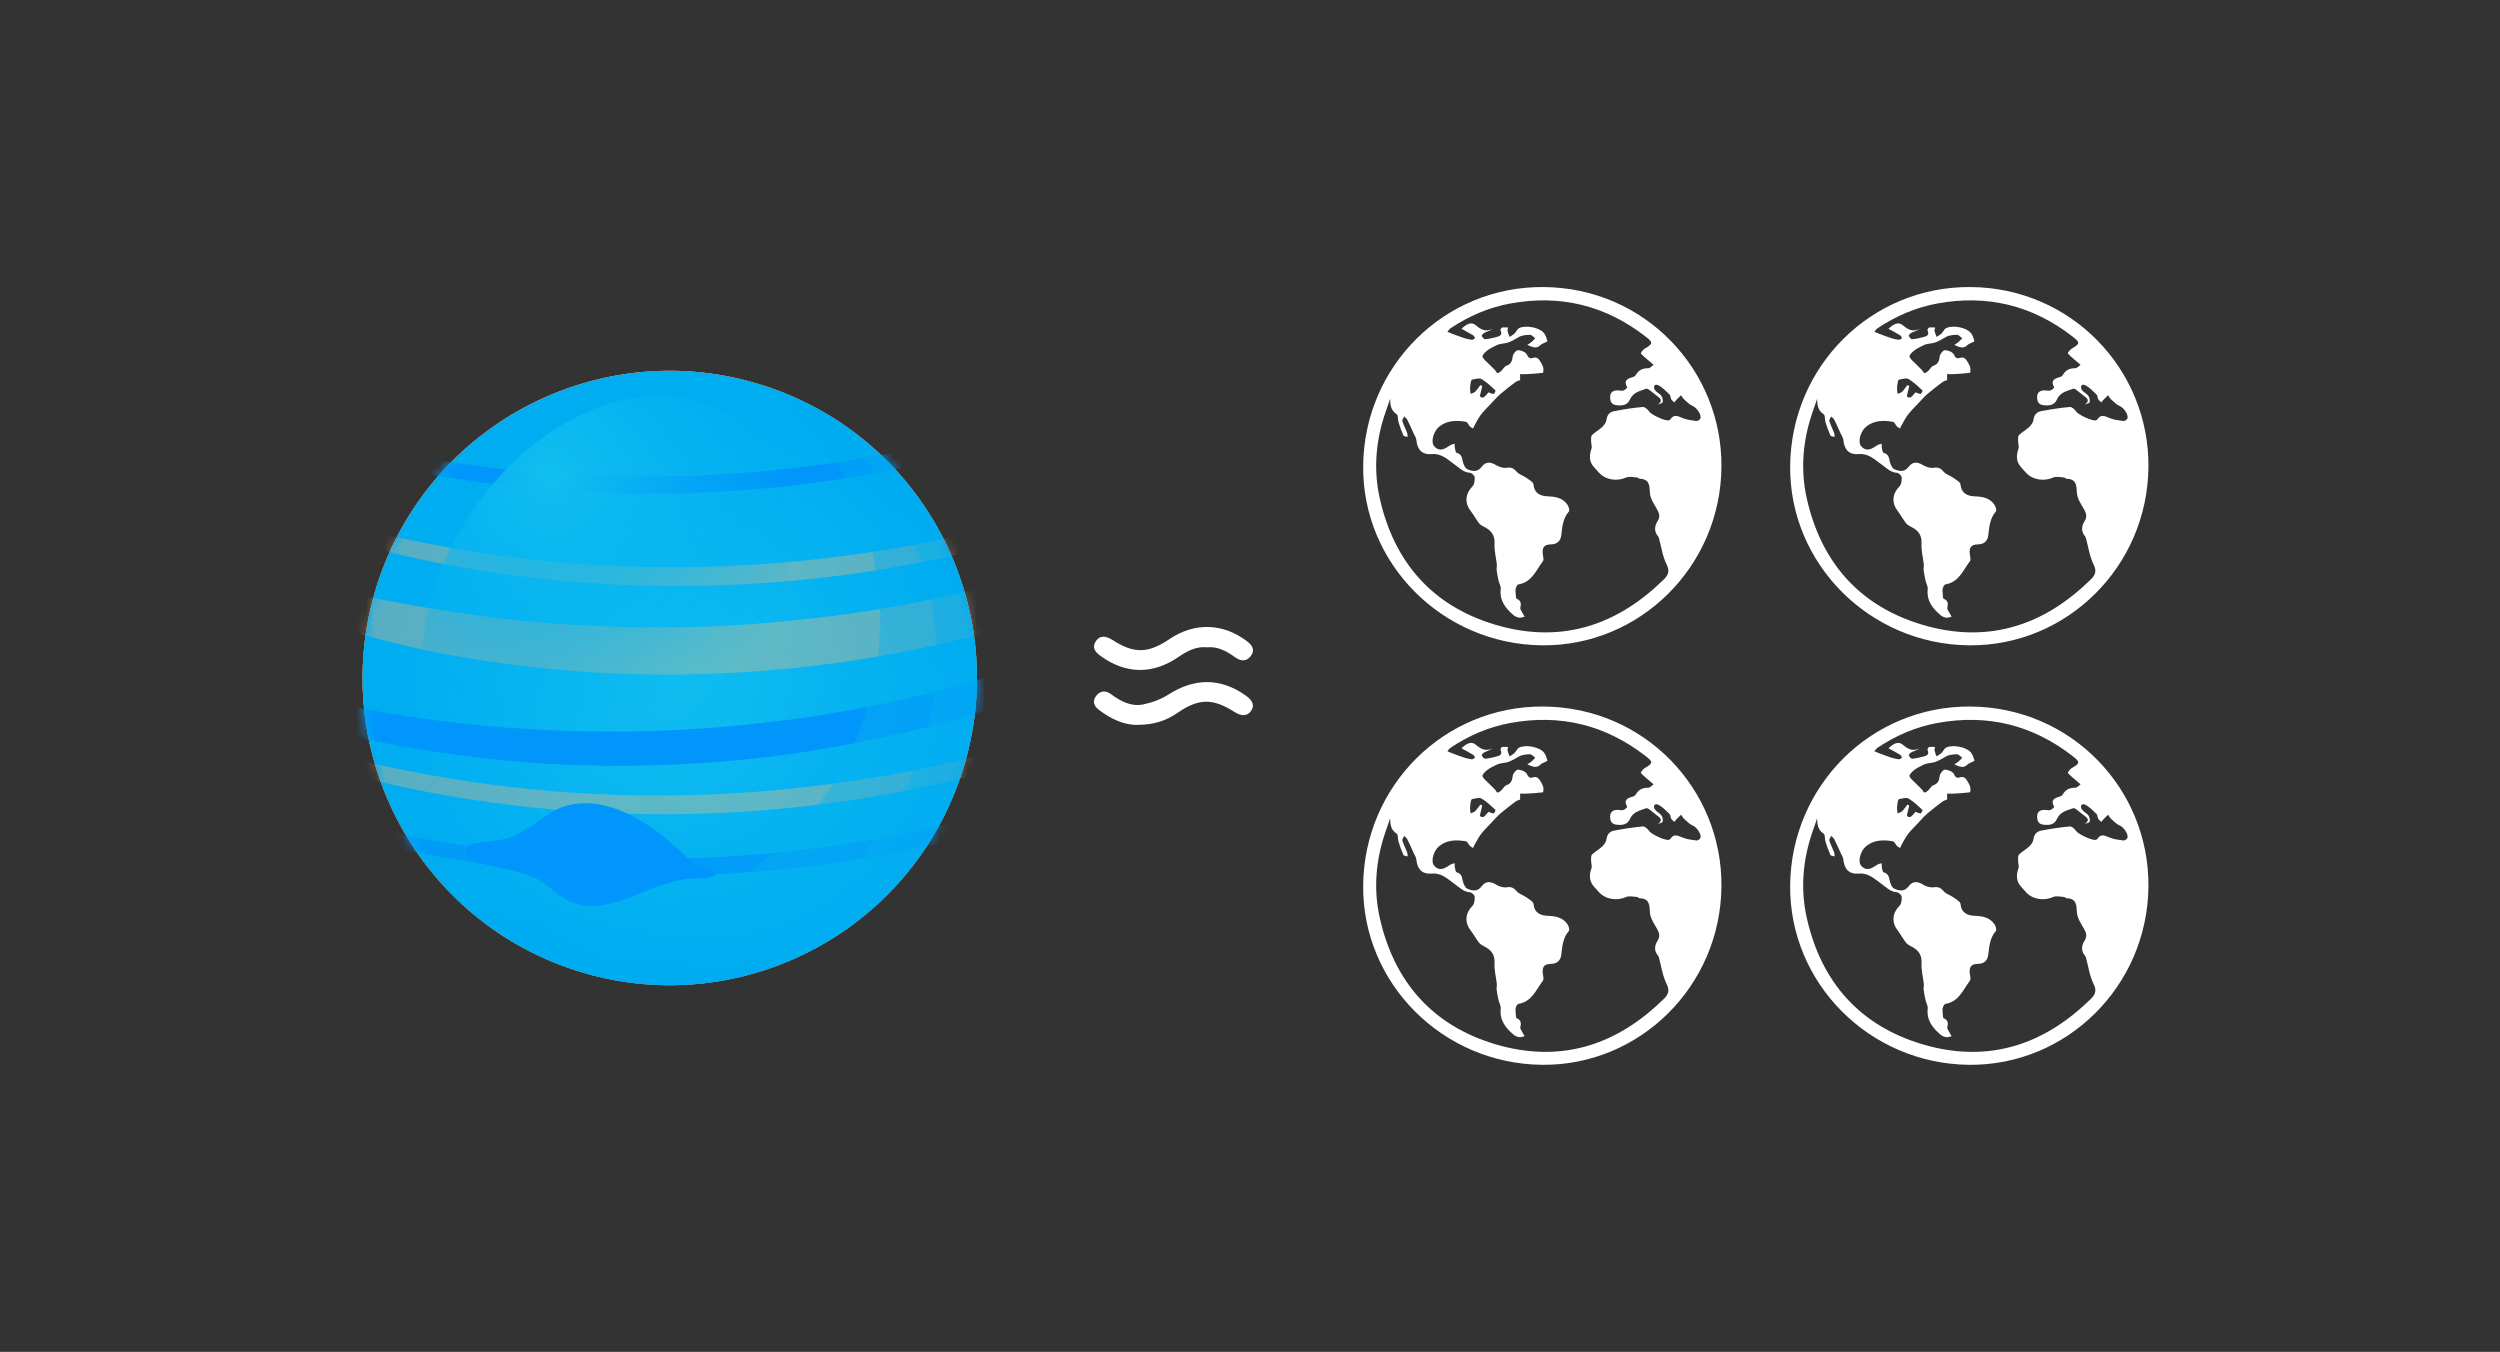 <svg width="270" height="146" viewBox="0 0 270 146" fill="none" xmlns="http://www.w3.org/2000/svg">
<rect x="0" y="0" width="270" height="146" fill="#333333" stroke="none"/>
<g clip-path="url(#clip0_16_4525)">
<path d="M103.624 84.228C109.701 66.946 100.618 48.01 83.336 41.933C66.054 35.856 47.118 44.939 41.041 62.221C34.964 79.503 44.047 98.439 61.329 104.516C78.611 110.593 97.547 101.51 103.624 84.228Z" fill="url(#paint0_radial_16_4525)"/>
<path d="M103.624 84.228C109.701 66.946 100.618 48.01 83.336 41.933C66.054 35.856 47.118 44.939 41.041 62.221C34.964 79.503 44.047 98.439 61.329 104.516C78.611 110.593 97.547 101.51 103.624 84.228Z" fill="url(#paint1_radial_16_4525)"/>
<path d="M103.624 84.228C109.701 66.946 100.618 48.01 83.336 41.933C66.054 35.856 47.118 44.939 41.041 62.221C34.964 79.503 44.047 98.439 61.329 104.516C78.611 110.593 97.547 101.51 103.624 84.228Z" fill="url(#paint2_radial_16_4525)"/>
<mask id="mask0_16_4525" style="mask-type:luminance" maskUnits="userSpaceOnUse" x="39" y="40" width="67" height="67">
<path d="M103.624 84.228C109.701 66.946 100.618 48.01 83.336 41.933C66.054 35.856 47.118 44.939 41.041 62.221C34.964 79.503 44.047 98.439 61.329 104.516C78.611 110.593 97.547 101.51 103.624 84.228Z" fill="white"/>
</mask>
<g mask="url(#mask0_16_4525)">
<g style="mix-blend-mode:screen" opacity="0.347">
<path d="M33.42 57.008C38.842 59.02 44.543 60.357 50.238 61.328C55.965 62.305 61.759 62.941 67.565 63.175C79.106 63.643 90.683 62.658 101.974 60.212C105.166 59.521 108.333 58.715 111.467 57.794C113.016 57.339 114.566 56.871 116.09 56.334C117.64 55.787 119.245 55.305 120.621 54.391C121.059 54.1 120.954 53.211 120.323 53.288C118.857 53.467 117.509 53.962 116.103 54.398C114.762 54.815 113.423 55.239 112.076 55.637C109.313 56.452 106.524 57.179 103.716 57.814C98.182 59.068 92.579 59.957 86.935 60.534C75.571 61.697 64.024 61.475 52.719 59.822C46.307 58.884 40.016 57.435 33.714 55.951C33.019 55.787 32.769 56.764 33.422 57.008L33.42 57.008Z" fill="url(#paint3_radial_16_4525)"/>
</g>
<g style="mix-blend-mode:screen" opacity="0.347">
<path d="M31.82 81.661C37.243 83.672 42.943 85.01 48.639 85.98C54.365 86.957 60.16 87.593 65.966 87.827C77.507 88.295 89.084 87.31 100.374 84.865C103.566 84.173 106.734 83.367 109.867 82.446C111.417 81.991 112.967 81.523 114.491 80.987C116.041 80.439 117.645 79.957 119.021 79.043C119.459 78.752 119.354 77.863 118.723 77.94C117.257 78.119 115.909 78.614 114.504 79.05C113.162 79.467 111.823 79.892 110.476 80.289C107.713 81.104 104.924 81.831 102.116 82.466C96.582 83.72 90.979 84.609 85.336 85.186C73.972 86.349 62.424 86.127 51.12 84.474C44.707 83.536 38.416 82.087 32.115 80.603C31.419 80.439 31.169 81.416 31.823 81.66L31.82 81.661Z" fill="url(#paint4_radial_16_4525)"/>
</g>
<path d="M26.543 75.9C31.891 78.174 37.638 79.563 43.35 80.582C49.146 81.616 55.027 82.328 60.911 82.578C66.701 82.824 72.505 82.705 78.279 82.225C84.162 81.735 90.012 80.807 95.774 79.528C101.415 78.275 107.065 76.757 112.423 74.575C112.823 74.412 113.244 74.234 113.61 74.001C113.953 73.783 114.233 73.487 114.522 73.204C115.202 72.54 114.654 71.483 113.785 71.426C112.98 71.373 112.238 71.45 111.463 71.685C110.79 71.889 110.117 72.094 109.441 72.29C108.063 72.69 106.695 73.121 105.317 73.52C102.56 74.321 99.778 75.032 96.976 75.655C94.172 76.277 91.348 76.812 88.511 77.258C87.814 77.368 87.117 77.471 86.418 77.57C86.237 77.596 86.056 77.621 85.875 77.646C85.507 77.698 86.114 77.615 85.745 77.664C85.357 77.715 84.969 77.765 84.581 77.813C83.157 77.989 81.731 78.146 80.304 78.293C74.618 78.877 68.895 79.108 63.18 78.985C60.312 78.923 57.442 78.788 54.582 78.572C53.152 78.464 51.724 78.334 50.299 78.182C49.574 78.104 48.849 78.021 48.124 77.931C47.788 77.89 47.452 77.847 47.117 77.803L46.884 77.772C46.864 77.77 46.607 77.735 46.798 77.761C46.989 77.787 46.732 77.752 46.712 77.749C46.583 77.731 46.453 77.713 46.324 77.695C40.63 76.897 34.98 75.782 29.372 74.528C28.681 74.374 27.981 74.266 27.287 74.137C26.815 74.049 26.337 74.227 26.149 74.695C25.989 75.094 26.096 75.71 26.543 75.9Z" fill="#0096FB"/>
<g style="mix-blend-mode:screen" opacity="0.347">
<path d="M31.503 65.699C34.221 67.007 37.073 67.983 39.984 68.772C42.76 69.523 45.556 70.198 48.389 70.704C54.265 71.752 60.228 72.475 66.194 72.728C78.021 73.23 89.858 72.193 101.407 69.586C104.559 68.874 107.685 68.051 110.777 67.116C112.323 66.648 113.876 66.18 115.382 65.593C116.171 65.285 116.959 64.972 117.74 64.647C118.238 64.44 118.713 64.223 119.151 63.906C119.614 63.571 119.908 63.128 120.227 62.665C120.773 61.869 120.211 60.727 119.344 60.492C118.957 60.387 118.564 60.251 118.158 60.24C117.725 60.23 117.228 60.34 116.796 60.429C116.046 60.583 115.308 60.855 114.57 61.06C113.217 61.438 111.877 61.855 110.528 62.248C107.763 63.052 104.97 63.767 102.159 64.391C99.347 65.016 96.512 65.553 93.664 66C92.969 66.11 92.274 66.214 91.577 66.312C91.438 66.331 91.299 66.351 91.159 66.37C90.479 66.465 91.531 66.322 91.107 66.377C90.724 66.427 90.341 66.477 89.959 66.525C88.496 66.706 87.029 66.867 85.563 67.02C79.901 67.61 74.203 67.852 68.512 67.741C65.635 67.685 62.755 67.552 59.884 67.341C58.414 67.233 56.946 67.1 55.48 66.945C54.852 66.878 54.225 66.806 53.598 66.732C53.25 66.689 52.902 66.647 52.554 66.602C52.345 66.575 52.137 66.547 51.927 66.52C52.358 66.577 51.893 66.515 51.724 66.491C48.52 66.045 45.314 65.532 42.135 64.933C38.956 64.333 35.773 63.648 32.558 63.198C31.882 63.104 31.219 63.304 30.943 63.991C30.706 64.579 30.879 65.401 31.503 65.701V65.699Z" fill="url(#paint5_radial_16_4525)"/>
</g>
<g style="mix-blend-mode:multiply" opacity="0.74">
<path d="M30.987 88.332C36.399 90.295 42.063 91.62 47.732 92.595C53.463 93.581 59.264 94.228 65.075 94.465C70.838 94.699 76.615 94.573 82.363 94.088C88.139 93.601 93.884 92.72 99.547 91.489C105.178 90.265 110.766 88.728 116.158 86.694C116.86 86.429 117.499 86.112 118.133 85.716C118.662 85.385 118.295 84.679 117.732 84.764C116.305 84.979 114.966 85.485 113.592 85.913C112.222 86.339 110.854 86.772 109.477 87.176C106.748 87.976 103.993 88.691 101.219 89.317C95.644 90.576 89.998 91.464 84.313 92.038C78.626 92.612 72.903 92.833 67.188 92.701C61.501 92.569 55.815 92.126 50.186 91.306C44.502 90.477 38.867 89.311 33.3 87.897C32.617 87.723 31.928 87.57 31.243 87.403C30.633 87.255 30.409 88.124 30.987 88.334V88.332Z" fill="#0096FB"/>
</g>
<path d="M30.284 47.066C35.696 49.03 41.36 50.354 47.029 51.33C52.76 52.316 58.561 52.963 64.371 53.199C70.135 53.434 75.912 53.308 81.66 52.823C87.436 52.335 93.181 51.455 98.844 50.224C104.475 49 110.063 47.463 115.456 45.428C116.158 45.164 116.796 44.847 117.431 44.45C117.96 44.119 117.593 43.413 117.03 43.498C115.603 43.714 114.264 44.219 112.89 44.648C111.52 45.074 110.152 45.507 108.775 45.911C106.046 46.711 103.291 47.425 100.517 48.052C94.942 49.311 89.296 50.198 83.611 50.772C77.923 51.346 72.201 51.568 66.485 51.436C60.798 51.304 55.113 50.861 49.484 50.041C43.8 49.214 38.163 48.047 32.598 46.632C31.914 46.459 31.226 46.305 30.541 46.139C29.93 45.99 29.707 46.86 30.285 47.069L30.284 47.066Z" fill="#0096FB"/>
</g>
<path style="mix-blend-mode:multiply" opacity="0.43" d="M103.911 63.084C109.513 80.517 99.916 99.203 82.473 104.808C70.927 108.518 58.831 105.564 50.367 98.082C57.093 100.56 64.662 100.903 72.014 98.542C89.457 92.937 99.044 74.254 93.439 56.811C91.547 50.925 88.168 45.94 83.851 42.122C93.062 45.548 100.672 53.001 103.912 63.083L103.911 63.084Z" fill="url(#paint6_radial_16_4525)"/>
<path style="mix-blend-mode:multiply" opacity="0.43" d="M103.935 63.14C109.504 80.584 99.87 99.251 82.417 104.822C72.781 107.898 62.769 106.337 54.805 101.381C61.889 104.429 70.072 105.046 78.007 102.513C95.46 96.942 105.094 78.275 99.525 60.831C97.03 53.014 91.903 46.762 85.432 42.75C93.951 46.423 100.894 53.612 103.935 63.14Z" fill="url(#paint7_radial_16_4525)"/>
<path style="mix-blend-mode:screen" d="M78.827 44.947C86.937 50.299 87.513 63.73 80.112 74.948C72.711 86.165 60.136 90.92 52.026 85.568C43.915 80.217 43.339 66.786 50.74 55.568C58.141 44.351 70.716 39.596 78.827 44.947Z" fill="url(#paint8_radial_16_4525)"/>
<path d="M67.557 87.783C65.506 86.852 63.29 86.418 61.083 87.05C59.48 87.509 58.076 88.853 56.636 89.678C56.155 89.954 55.671 90.232 55.149 90.419C54.548 90.635 53.911 90.727 53.279 90.817C52.576 90.918 51.874 91.019 51.172 91.119C50.965 91.149 50.747 91.183 50.579 91.309C50.24 91.565 50.259 92.115 50.513 92.456C50.767 92.797 51.181 92.975 51.584 93.115C53.605 93.818 55.913 93.874 57.838 94.835C59.172 95.501 60.178 96.717 61.533 97.341C63.034 98.032 64.792 97.912 66.384 97.469C67.975 97.026 69.464 96.281 71.023 95.734C72.004 95.389 73.017 95.116 74.042 94.938C74.988 94.774 75.898 95.006 76.84 94.7C76.96 94.661 77.086 94.611 77.156 94.506C77.284 94.316 77.15 94.04 76.949 93.928C76.748 93.815 76.507 93.813 76.278 93.789C75.065 93.663 74.229 92.612 73.393 91.847C71.643 90.247 69.727 88.768 67.557 87.781V87.783Z" fill="#0096FB"/>
<g style="mix-blend-mode:multiply">
<path d="M65.731 89.954C64.668 89.471 63.519 89.247 62.374 89.575C61.544 89.813 60.816 90.509 60.069 90.937C59.819 91.08 59.569 91.224 59.299 91.321C58.987 91.433 58.656 91.481 58.329 91.528C57.965 91.58 57.602 91.633 57.237 91.685C57.13 91.7 57.016 91.718 56.929 91.783C56.754 91.916 56.763 92.201 56.895 92.378C57.027 92.554 57.242 92.647 57.449 92.719C58.497 93.084 59.693 93.112 60.692 93.61C61.383 93.956 61.904 94.586 62.607 94.909C63.385 95.268 64.297 95.206 65.122 94.976C65.947 94.746 66.719 94.36 67.527 94.076C68.036 93.898 68.56 93.756 69.092 93.664C69.583 93.579 70.055 93.699 70.543 93.541C70.605 93.52 70.67 93.495 70.707 93.441C70.773 93.342 70.704 93.2 70.6 93.141C70.496 93.083 70.371 93.081 70.252 93.069C69.623 93.003 69.19 92.459 68.756 92.062C67.849 91.232 66.857 90.465 65.731 89.954Z" fill="#0096FB"/>
</g>
</g>
<g clip-path="url(#clip1_16_4525)">
<path d="M130.369 69.908C129.168 69.789 128.21 70.314 127.271 70.957C124.474 72.874 121.546 72.81 118.833 70.822C118.248 70.394 117.91 69.913 118.364 69.23C118.754 68.644 119.367 68.616 120.138 69.112C122.472 70.615 123.975 70.592 126.305 69.02C129.032 67.178 132.153 67.29 134.745 69.311C135.308 69.75 135.541 70.263 135.081 70.858C134.631 71.442 134.048 71.442 133.449 71.02C132.531 70.373 131.584 69.795 130.369 69.909V69.908Z" fill="white"/>
<path d="M122.889 78.284C121.458 78.336 119.984 77.669 118.656 76.642C118.124 76.23 117.956 75.706 118.391 75.148C118.816 74.602 119.39 74.536 119.949 74.943C120.993 75.703 122.118 76.348 123.45 76.081C124.4 75.89 125.376 75.532 126.18 75.017C129.016 73.199 131.842 73.194 134.566 75.136C135.321 75.674 135.508 76.234 135.114 76.782C134.709 77.346 134.096 77.386 133.333 76.898C130.985 75.397 129.474 75.403 127.169 76.991C125.975 77.814 124.674 78.271 122.889 78.284Z" fill="white"/>
</g>
<path d="M166.528 69.695C155.779 69.579 147.123 60.87 147.222 50.326C147.323 39.539 155.983 30.923 166.692 31C177.62 31.08 186.005 39.922 185.916 50.424C185.824 61.203 177.082 69.808 166.528 69.695ZM150.132 43.08C149.975 43.535 149.819 43.991 149.661 44.445C148.589 47.519 148.308 50.678 149.019 53.842C150.568 60.731 154.708 65.446 161.486 67.469C168.245 69.487 174.239 67.769 179.335 62.917C179.873 62.406 180.498 61.978 180 60.978C179.558 60.092 179.426 59.051 179.154 58.079C179.138 58.022 179.109 57.964 179.071 57.919C178.623 57.388 178.681 56.827 179.019 56.287C179.294 55.849 179.229 55.484 178.985 55.051C178.661 54.476 178.228 53.865 178.194 53.249C178.147 52.399 178.137 51.736 177.073 51.706C176.984 51.703 176.899 51.573 176.809 51.568C176.414 51.548 175.959 51.423 175.631 51.571C174.636 52.02 173.389 51.84 172.674 51.032C172.513 50.85 172.354 50.666 172.187 50.489C171.616 49.882 171.621 49.208 171.879 48.46C171.961 48.221 171.834 47.915 171.837 47.641C171.84 47.416 171.813 47.113 171.94 46.985C172.266 46.659 172.699 46.442 173.032 46.122C173.248 45.914 173.47 45.614 173.502 45.334C173.565 44.797 173.856 44.493 174.317 44.405C175.344 44.209 176.38 44.047 177.42 43.952C177.637 43.932 177.959 44.215 178.102 44.441C178.311 44.772 179.883 45.533 180.259 45.389C180.314 45.368 180.375 45.334 180.405 45.287C180.793 44.688 181.224 44.953 181.721 45.153C182.187 45.341 182.711 45.404 183.217 45.469C183.348 45.486 183.581 45.339 183.636 45.211C183.812 44.808 183.225 44.012 182.815 43.849C182.465 43.709 182.18 43.396 181.888 43.136C181.752 43.015 181.666 42.837 181.558 42.685C181.409 42.83 181.256 42.972 181.111 43.121C181.009 43.228 180.917 43.345 180.821 43.458C180.709 43.346 180.566 43.252 180.492 43.119C180.406 42.965 180.431 42.723 180.317 42.614C179.928 42.242 179.544 41.819 179.072 41.597C178.698 41.422 178.498 41.769 178.731 42.115C178.902 42.37 179.246 42.506 179.429 42.756C179.557 42.932 179.613 43.226 179.567 43.438C179.543 43.551 179.234 43.602 179.054 43.681C179.523 43.332 179.425 43.103 179.047 42.833C178.736 42.61 178.451 42.349 178.143 42.121C178.042 42.046 177.877 41.951 177.785 41.985C177.12 42.23 176.379 42.366 176.044 43.128C175.751 43.794 175.177 43.836 174.558 43.758C174.05 43.694 173.9 43.368 173.893 42.905C173.887 42.418 174.152 42.2 174.593 42.165C174.833 42.146 175.089 42.236 175.315 42.182C175.483 42.142 175.758 41.866 175.741 41.837C175.3 41.077 175.78 40.88 176.377 40.717C176.5 40.684 176.629 40.566 176.696 40.452C176.998 39.94 177.437 39.764 178.019 39.768C178.208 39.769 178.399 39.53 178.589 39.401C178.411 39.251 178.233 39.102 178.057 38.949C177.765 38.696 177.459 38.455 177.206 38.167C177.179 38.136 177.427 37.77 177.608 37.665C178.538 37.128 178.57 37.005 177.706 36.336C173.381 32.983 168.516 31.792 163.132 32.773C160.79 33.2 158.644 34.131 156.666 35.447C156.526 35.54 156.432 35.701 156.316 35.83C156.475 35.897 156.631 35.969 156.792 36.03C157.225 36.192 157.656 36.361 158.097 36.503C158.38 36.595 158.674 36.668 158.969 36.701C159.075 36.713 159.198 36.582 159.313 36.516C159.24 36.411 159.19 36.267 159.089 36.206C158.69 35.966 158.275 35.751 157.841 35.512C158.315 35.062 158.866 34.686 159.375 35.118C159.953 35.608 160.46 35.88 161.207 35.513C160.92 35.723 160.62 35.796 160.346 35.925C160.209 35.99 160.008 36.193 160.033 36.269C160.083 36.422 160.275 36.645 160.396 36.637C160.79 36.612 161.181 36.506 161.569 36.414C161.952 36.324 162.3 36.203 162.055 35.675C162.025 35.61 162.149 35.39 162.226 35.375C162.437 35.337 162.66 35.37 162.879 35.374C162.854 35.498 162.79 35.631 162.814 35.744C162.863 35.965 162.961 36.175 163.038 36.39C163.219 36.265 163.418 36.16 163.574 36.01C163.752 35.838 163.852 35.55 164.055 35.444C164.743 35.085 166.212 35.35 166.716 35.935C166.928 36.18 167.035 36.53 167.122 36.851C167.133 36.893 166.737 37.043 166.532 37.148C166.479 37.175 166.427 37.212 166.386 37.254C165.93 37.725 165.485 37.483 164.951 37.247C165.144 37.118 165.282 37.043 165.4 36.943C165.544 36.819 165.67 36.674 165.805 36.538C165.617 36.403 165.427 36.153 165.242 36.157C164.832 36.165 164.369 36.205 164.028 36.404C163.158 36.913 162.94 37.04 162.11 37.139C161.952 37.158 161.789 37.208 161.647 37.279C161.303 37.451 160.944 37.609 160.642 37.84C160.41 38.017 160.057 38.366 160.109 38.516C160.219 38.826 160.558 39.058 160.808 39.317C161.027 39.543 161.257 39.758 161.474 39.986C161.566 40.082 161.635 40.287 161.716 40.287C161.848 40.288 162.001 40.185 162.109 40.086C162.314 39.9 162.457 39.587 162.69 39.503C163.203 39.318 163.313 38.986 163.374 38.493C163.406 38.234 163.745 37.812 163.936 37.817C164.276 37.827 164.784 38.025 164.904 38.289C165.11 38.741 165.297 38.75 165.687 38.619C165.82 38.574 166.078 38.667 166.17 38.783C166.373 39.037 166.546 39.332 166.655 39.638C166.724 39.83 166.68 40.259 166.645 40.264C166.052 40.342 165.453 40.374 164.856 40.407C164.629 40.419 164.4 40.408 164.173 40.407V41.05C164.043 41.103 163.838 41.144 163.687 41.256C163.123 41.678 162.562 42.104 162.031 42.565C161.665 42.881 161.348 43.254 161.015 43.607C160.65 43.995 160.262 44.366 159.94 44.788C159.663 45.15 159.463 45.57 159.234 45.968C159.177 46.065 159.139 46.173 159.093 46.276C158.982 46.207 158.853 46.157 158.764 46.066C158.604 45.901 158.488 45.583 158.317 45.554C157.301 45.385 156.286 45.381 155.427 46.082C154.8 46.595 154.493 47.754 154.904 48.205C155.523 48.883 156.111 48.42 156.678 48.056C156.695 48.045 156.711 48.029 156.73 48.024C156.857 47.989 156.986 47.957 157.114 47.924C157.113 48.057 157.088 48.195 157.115 48.322C157.16 48.528 157.201 48.876 157.309 48.903C157.808 49.03 157.884 49.361 157.97 49.794C158.035 50.121 158.227 50.571 158.484 50.681C158.979 50.892 159.551 51.035 160.008 50.428C160.455 49.833 160.966 49.86 161.586 50.24C161.913 50.44 162.373 50.579 162.738 50.521C163.245 50.441 163.499 50.595 163.812 50.959C164.059 51.245 164.498 51.358 164.821 51.59C165.122 51.806 165.599 52.059 165.623 52.329C165.713 53.353 166.455 53.579 167.185 53.607C168.043 53.639 168.777 53.784 169.281 54.506C169.418 54.703 169.543 55.121 169.443 55.236C168.793 55.98 168.724 56.881 168.62 57.787C168.544 58.45 168.157 58.785 167.479 58.795C166.777 58.806 166.528 59.133 166.624 59.848C166.658 60.102 166.757 60.447 166.637 60.606C165.9 61.579 165.454 62.873 164.001 63.112C163.875 63.132 163.735 63.388 163.698 63.555C163.649 63.772 163.689 64.011 163.707 64.24C163.718 64.387 163.717 64.63 163.791 64.661C164.274 64.861 164.307 65.185 164.194 65.636C164.157 65.787 164.322 65.993 164.408 66.168C164.482 66.318 164.574 66.46 164.658 66.606C164.469 66.644 164.272 66.734 164.091 66.709C163.882 66.681 163.651 66.594 163.491 66.459C162.612 65.722 161.937 64.886 162.079 63.619C162.111 63.328 161.912 63.015 161.843 62.707C161.759 62.332 161.685 61.953 161.637 61.572C161.612 61.377 161.679 61.169 161.658 60.972C161.577 60.22 161.37 59.464 161.411 58.72C161.463 57.764 161.019 57.253 160.244 56.879C160.052 56.786 159.85 56.659 159.724 56.493C159.409 56.077 159.157 55.612 158.84 55.197C158.151 54.295 158.249 53.321 159.036 52.514C159.241 52.304 159.287 51.862 159.264 51.537C159.252 51.361 158.948 51.078 158.76 51.065C158.026 51.013 157.602 50.517 157.056 50.134C156.348 49.636 155.689 48.952 154.65 49.041C153.589 49.133 153.07 48.581 152.966 47.519C152.942 47.273 152.777 47.04 152.67 46.804C152.447 46.313 152.23 45.819 151.988 45.338C151.917 45.197 151.769 45.096 151.656 44.977C151.582 45.142 151.413 45.337 151.453 45.468C151.587 45.906 151.805 46.317 151.97 46.747C152.021 46.881 152.008 47.039 152.025 47.187C151.868 47.138 151.615 47.133 151.57 47.034C151.359 46.566 151.189 46.077 151.036 45.586C150.947 45.303 151.016 44.848 150.842 44.736C150.202 44.321 150.155 43.745 150.132 43.081L150.132 43.08ZM160.762 42.372C160.917 42.427 161.115 42.534 161.32 42.549C161.378 42.553 161.544 42.191 161.512 42.162C161.029 41.727 160.558 41.256 160.002 40.936C159.749 40.791 159.313 40.943 158.968 41.002C158.903 41.013 158.854 41.222 158.832 41.346C158.794 41.558 158.768 41.774 158.766 41.989C158.764 42.172 158.803 42.355 158.823 42.538C158.989 42.464 159.192 42.426 159.314 42.306C159.529 42.094 159.694 41.833 159.88 41.593L160.084 41.689C160.019 41.955 159.95 42.219 159.893 42.485C159.866 42.608 159.806 42.796 159.861 42.846C159.945 42.923 160.162 42.97 160.239 42.914C160.432 42.775 160.578 42.571 160.762 42.371L160.762 42.372Z" fill="white"/>
<path d="M212.643 69.695C201.894 69.579 193.238 60.87 193.337 50.326C193.438 39.539 202.099 30.923 212.808 31C223.735 31.08 232.12 39.922 232.031 50.424C231.94 61.203 223.197 69.808 212.643 69.695ZM196.248 43.08C196.091 43.535 195.935 43.991 195.776 44.445C194.705 47.519 194.423 50.678 195.134 53.842C196.683 60.731 200.823 65.446 207.601 67.469C214.36 69.487 220.354 67.769 225.451 62.917C225.988 62.406 226.614 61.978 226.115 60.978C225.674 60.092 225.541 59.051 225.27 58.079C225.254 58.022 225.224 57.964 225.186 57.919C224.739 57.388 224.796 56.827 225.135 56.287C225.41 55.849 225.344 55.484 225.1 55.051C224.777 54.476 224.343 53.865 224.309 53.249C224.262 52.399 224.253 51.736 223.188 51.706C223.099 51.703 223.015 51.573 222.925 51.568C222.529 51.548 222.074 51.423 221.746 51.571C220.751 52.02 219.505 51.84 218.789 51.032C218.628 50.85 218.469 50.666 218.303 50.489C217.731 49.882 217.737 49.208 217.994 48.46C218.076 48.221 217.949 47.915 217.953 47.641C217.955 47.416 217.928 47.113 218.056 46.985C218.381 46.659 218.815 46.442 219.148 46.122C219.364 45.914 219.585 45.614 219.618 45.334C219.681 44.797 219.972 44.493 220.432 44.405C221.459 44.209 222.495 44.047 223.535 43.952C223.752 43.932 224.074 44.215 224.217 44.441C224.427 44.772 225.999 45.533 226.375 45.389C226.429 45.368 226.49 45.334 226.52 45.287C226.909 44.688 227.34 44.953 227.836 45.153C228.303 45.341 228.827 45.404 229.332 45.469C229.464 45.486 229.696 45.339 229.752 45.211C229.928 44.808 229.34 44.012 228.93 43.849C228.581 43.709 228.295 43.396 228.003 43.136C227.867 43.015 227.782 42.837 227.673 42.685C227.524 42.83 227.371 42.972 227.227 43.121C227.124 43.228 227.033 43.345 226.937 43.458C226.824 43.346 226.682 43.252 226.608 43.119C226.521 42.965 226.547 42.723 226.433 42.614C226.044 42.242 225.659 41.819 225.188 41.597C224.813 41.422 224.614 41.769 224.847 42.115C225.018 42.37 225.361 42.506 225.544 42.756C225.673 42.932 225.728 43.226 225.683 43.438C225.659 43.551 225.35 43.602 225.17 43.681C225.639 43.332 225.541 43.103 225.163 42.833C224.851 42.61 224.567 42.349 224.259 42.121C224.157 42.046 223.992 41.951 223.9 41.985C223.235 42.23 222.494 42.366 222.159 43.128C221.866 43.794 221.293 43.836 220.673 43.758C220.165 43.694 220.015 43.368 220.009 42.905C220.002 42.418 220.268 42.2 220.709 42.165C220.948 42.146 221.204 42.236 221.43 42.182C221.598 42.142 221.873 41.866 221.856 41.837C221.415 41.077 221.896 40.88 222.492 40.717C222.615 40.684 222.744 40.566 222.812 40.452C223.113 39.94 223.552 39.764 224.134 39.768C224.324 39.769 224.514 39.53 224.704 39.401C224.527 39.251 224.348 39.102 224.172 38.949C223.88 38.696 223.575 38.455 223.322 38.167C223.295 38.136 223.542 37.77 223.724 37.665C224.653 37.128 224.686 37.005 223.822 36.336C219.496 32.983 214.632 31.792 209.248 32.773C206.906 33.2 204.76 34.131 202.781 35.447C202.642 35.54 202.547 35.701 202.432 35.83C202.59 35.897 202.746 35.969 202.907 36.03C203.34 36.192 203.772 36.361 204.212 36.503C204.495 36.595 204.789 36.668 205.084 36.701C205.191 36.713 205.313 36.582 205.429 36.516C205.355 36.411 205.305 36.267 205.205 36.206C204.806 35.966 204.391 35.751 203.957 35.512C204.43 35.062 204.981 34.686 205.491 35.118C206.069 35.608 206.575 35.88 207.323 35.513C207.035 35.723 206.735 35.796 206.461 35.925C206.324 35.99 206.124 36.193 206.149 36.269C206.198 36.422 206.391 36.645 206.511 36.637C206.906 36.612 207.296 36.506 207.685 36.414C208.067 36.324 208.415 36.203 208.17 35.675C208.14 35.61 208.264 35.39 208.342 35.375C208.552 35.337 208.776 35.37 208.994 35.374C208.97 35.498 208.905 35.631 208.93 35.744C208.978 35.965 209.076 36.175 209.154 36.39C209.334 36.265 209.534 36.16 209.69 36.01C209.868 35.838 209.968 35.55 210.171 35.444C210.858 35.085 212.328 35.35 212.832 35.935C213.043 36.18 213.151 36.53 213.237 36.851C213.249 36.893 212.853 37.043 212.647 37.148C212.594 37.175 212.543 37.212 212.501 37.254C212.046 37.725 211.6 37.483 211.066 37.247C211.259 37.118 211.398 37.043 211.515 36.943C211.659 36.819 211.786 36.674 211.92 36.538C211.732 36.403 211.542 36.153 211.357 36.157C210.948 36.165 210.485 36.205 210.144 36.404C209.273 36.913 209.056 37.04 208.226 37.139C208.067 37.158 207.905 37.208 207.762 37.279C207.419 37.451 207.059 37.609 206.757 37.84C206.525 38.017 206.173 38.366 206.225 38.516C206.334 38.826 206.673 39.058 206.923 39.317C207.142 39.543 207.373 39.758 207.59 39.986C207.681 40.082 207.751 40.287 207.831 40.287C207.963 40.288 208.116 40.185 208.225 40.086C208.429 39.9 208.573 39.587 208.805 39.503C209.319 39.318 209.429 38.986 209.489 38.493C209.521 38.234 209.861 37.812 210.051 37.817C210.391 37.827 210.9 38.025 211.02 38.289C211.225 38.741 211.413 38.75 211.803 38.619C211.936 38.574 212.193 38.667 212.286 38.783C212.489 39.037 212.661 39.332 212.77 39.638C212.839 39.83 212.795 40.259 212.76 40.264C212.168 40.342 211.569 40.374 210.971 40.407C210.744 40.419 210.516 40.408 210.288 40.407V41.05C210.158 41.103 209.953 41.144 209.802 41.256C209.239 41.678 208.677 42.104 208.146 42.565C207.781 42.881 207.463 43.254 207.131 43.607C206.766 43.995 206.377 44.366 206.055 44.788C205.778 45.15 205.578 45.57 205.349 45.968C205.293 46.065 205.255 46.173 205.209 46.276C205.098 46.207 204.968 46.157 204.88 46.066C204.719 45.901 204.604 45.583 204.432 45.554C203.416 45.385 202.402 45.381 201.543 46.082C200.915 46.595 200.608 47.754 201.02 48.205C201.638 48.883 202.227 48.42 202.794 48.056C202.811 48.045 202.827 48.029 202.845 48.024C202.973 47.989 203.101 47.957 203.229 47.924C203.228 48.057 203.204 48.195 203.231 48.322C203.275 48.528 203.316 48.876 203.425 48.903C203.923 49.03 203.999 49.361 204.085 49.794C204.151 50.121 204.342 50.571 204.599 50.681C205.095 50.892 205.666 51.035 206.123 50.428C206.571 49.833 207.082 49.86 207.702 50.24C208.028 50.44 208.488 50.579 208.853 50.521C209.36 50.441 209.614 50.595 209.927 50.959C210.174 51.245 210.613 51.358 210.936 51.59C211.237 51.806 211.714 52.059 211.738 52.329C211.828 53.353 212.57 53.579 213.301 53.607C214.159 53.639 214.893 53.784 215.396 54.506C215.533 54.703 215.659 55.121 215.558 55.236C214.908 55.98 214.84 56.881 214.736 57.787C214.659 58.45 214.273 58.785 213.595 58.795C212.892 58.806 212.643 59.133 212.74 59.848C212.774 60.102 212.873 60.447 212.752 60.606C212.015 61.579 211.569 62.873 210.117 63.112C209.99 63.132 209.851 63.388 209.813 63.555C209.765 63.772 209.805 64.011 209.822 64.24C209.834 64.387 209.832 64.63 209.907 64.661C210.39 64.861 210.422 65.185 210.31 65.636C210.272 65.787 210.438 65.993 210.524 66.168C210.597 66.318 210.69 66.46 210.774 66.606C210.584 66.644 210.388 66.734 210.207 66.709C209.997 66.681 209.766 66.594 209.606 66.459C208.727 65.722 208.053 64.886 208.194 63.619C208.227 63.328 208.027 63.015 207.958 62.707C207.874 62.332 207.801 61.953 207.752 61.572C207.727 61.377 207.794 61.169 207.773 60.972C207.692 60.22 207.485 59.464 207.526 58.72C207.578 57.764 207.135 57.253 206.359 56.879C206.167 56.786 205.965 56.659 205.84 56.493C205.524 56.077 205.272 55.612 204.955 55.197C204.267 54.295 204.364 53.321 205.152 52.514C205.357 52.304 205.403 51.862 205.38 51.537C205.367 51.361 205.063 51.078 204.875 51.065C204.141 51.013 203.717 50.517 203.172 50.134C202.464 49.636 201.804 48.952 200.765 49.041C199.705 49.133 199.186 48.581 199.082 47.519C199.058 47.273 198.892 47.04 198.785 46.804C198.562 46.313 198.346 45.819 198.103 45.338C198.033 45.197 197.884 45.096 197.771 44.977C197.698 45.142 197.528 45.337 197.568 45.468C197.702 45.906 197.92 46.317 198.085 46.747C198.137 46.881 198.124 47.039 198.14 47.187C197.983 47.138 197.731 47.133 197.686 47.034C197.474 46.566 197.305 46.077 197.151 45.586C197.062 45.303 197.131 44.848 196.958 44.736C196.317 44.321 196.271 43.745 196.248 43.081L196.248 43.08ZM206.877 42.372C207.032 42.427 207.231 42.534 207.435 42.549C207.494 42.553 207.659 42.191 207.627 42.162C207.144 41.727 206.673 41.256 206.117 40.936C205.865 40.791 205.429 40.943 205.083 41.002C205.019 41.013 204.969 41.222 204.947 41.346C204.909 41.558 204.884 41.774 204.882 41.989C204.88 42.172 204.918 42.355 204.938 42.538C205.105 42.464 205.307 42.426 205.429 42.306C205.644 42.094 205.81 41.833 205.996 41.593L206.199 41.689C206.135 41.955 206.066 42.219 206.008 42.485C205.982 42.608 205.922 42.796 205.977 42.846C206.06 42.923 206.277 42.97 206.354 42.914C206.547 42.775 206.693 42.571 206.878 42.371L206.877 42.372Z" fill="white"/>
<path d="M166.528 114.999C155.779 114.883 147.123 106.175 147.222 95.631C147.323 84.843 155.983 76.227 166.692 76.305C177.62 76.384 186.005 85.226 185.916 95.728C185.824 106.507 177.082 115.113 166.528 114.999ZM150.132 88.385C149.975 88.84 149.819 89.295 149.661 89.75C148.589 92.823 148.308 95.982 149.019 99.146C150.568 106.035 154.708 110.75 161.486 112.774C168.245 114.792 174.239 113.074 179.335 108.222C179.873 107.71 180.498 107.282 180 106.282C179.558 105.396 179.426 104.355 179.154 103.384C179.138 103.327 179.109 103.268 179.071 103.223C178.623 102.692 178.681 102.131 179.019 101.592C179.294 101.153 179.229 100.788 178.985 100.355C178.661 99.781 178.228 99.169 178.194 98.554C178.147 97.703 178.137 97.041 177.073 97.01C176.984 97.008 176.899 96.877 176.809 96.873C176.414 96.852 175.959 96.728 175.631 96.875C174.636 97.324 173.389 97.145 172.674 96.337C172.513 96.155 172.354 95.971 172.187 95.794C171.616 95.187 171.621 94.512 171.879 93.764C171.961 93.525 171.834 93.22 171.837 92.945C171.84 92.721 171.813 92.417 171.94 92.29C172.266 91.963 172.699 91.746 173.032 91.426C173.248 91.218 173.47 90.919 173.502 90.639C173.565 90.101 173.856 89.797 174.317 89.71C175.344 89.514 176.38 89.352 177.42 89.256C177.637 89.237 177.959 89.52 178.102 89.746C178.311 90.076 179.883 90.837 180.259 90.693C180.314 90.672 180.375 90.638 180.405 90.591C180.793 89.993 181.224 90.257 181.721 90.457C182.187 90.645 182.711 90.708 183.217 90.773C183.348 90.79 183.581 90.644 183.636 90.515C183.812 90.112 183.225 89.317 182.815 89.153C182.465 89.014 182.18 88.701 181.888 88.441C181.752 88.32 181.666 88.142 181.558 87.99C181.409 88.135 181.256 88.276 181.111 88.426C181.009 88.532 180.917 88.649 180.821 88.762C180.709 88.65 180.566 88.556 180.492 88.424C180.406 88.269 180.431 88.027 180.317 87.918C179.928 87.547 179.544 87.123 179.072 86.902C178.698 86.726 178.498 87.073 178.731 87.42C178.902 87.674 179.246 87.81 179.429 88.061C179.557 88.236 179.613 88.53 179.567 88.743C179.543 88.855 179.234 88.907 179.054 88.986C179.523 88.637 179.425 88.408 179.047 88.137C178.736 87.914 178.451 87.653 178.143 87.425C178.042 87.35 177.877 87.255 177.785 87.289C177.12 87.534 176.379 87.67 176.044 88.432C175.751 89.099 175.177 89.14 174.558 89.062C174.05 88.998 173.9 88.673 173.893 88.21C173.887 87.722 174.152 87.504 174.593 87.47C174.833 87.451 175.089 87.541 175.315 87.487C175.483 87.447 175.758 87.17 175.741 87.141C175.3 86.382 175.78 86.184 176.377 86.022C176.5 85.988 176.629 85.87 176.696 85.756C176.998 85.245 177.437 85.069 178.019 85.072C178.208 85.073 178.399 84.835 178.589 84.706C178.411 84.555 178.233 84.406 178.057 84.254C177.765 84.001 177.459 83.759 177.206 83.471C177.179 83.44 177.427 83.074 177.608 82.969C178.538 82.432 178.57 82.31 177.706 81.64C173.381 78.288 168.516 77.097 163.132 78.078C160.79 78.504 158.644 79.436 156.666 80.752C156.526 80.845 156.432 81.005 156.316 81.134C156.475 81.201 156.631 81.274 156.792 81.334C157.225 81.496 157.656 81.665 158.097 81.808C158.38 81.899 158.674 81.972 158.969 82.005C159.075 82.017 159.198 81.886 159.313 81.821C159.24 81.715 159.19 81.571 159.089 81.511C158.69 81.27 158.275 81.055 157.841 80.816C158.315 80.367 158.866 79.991 159.375 80.422C159.953 80.912 160.46 81.185 161.207 80.817C160.92 81.027 160.62 81.1 160.346 81.23C160.209 81.294 160.008 81.497 160.033 81.573C160.083 81.726 160.275 81.949 160.396 81.941C160.79 81.917 161.181 81.811 161.569 81.719C161.952 81.628 162.3 81.508 162.055 80.98C162.025 80.915 162.149 80.694 162.226 80.68C162.437 80.641 162.66 80.674 162.879 80.679C162.854 80.803 162.79 80.935 162.814 81.049C162.863 81.27 162.961 81.48 163.038 81.695C163.219 81.57 163.418 81.465 163.574 81.314C163.752 81.142 163.852 80.855 164.055 80.749C164.743 80.389 166.212 80.655 166.716 81.239C166.928 81.484 167.035 81.834 167.122 82.155C167.133 82.198 166.737 82.347 166.532 82.452C166.479 82.479 166.427 82.516 166.386 82.559C165.93 83.029 165.485 82.787 164.951 82.551C165.144 82.422 165.282 82.347 165.4 82.247C165.544 82.123 165.67 81.978 165.805 81.843C165.617 81.708 165.427 81.457 165.242 81.461C164.832 81.469 164.369 81.51 164.028 81.709C163.158 82.217 162.94 82.344 162.11 82.443C161.952 82.462 161.789 82.512 161.647 82.583C161.303 82.755 160.944 82.913 160.642 83.144C160.41 83.321 160.057 83.671 160.109 83.82C160.219 84.13 160.558 84.362 160.808 84.621C161.027 84.847 161.257 85.062 161.474 85.29C161.566 85.386 161.635 85.591 161.716 85.592C161.848 85.592 162.001 85.489 162.109 85.39C162.314 85.204 162.457 84.891 162.69 84.807C163.203 84.622 163.313 84.29 163.374 83.797C163.406 83.538 163.745 83.116 163.936 83.121C164.276 83.131 164.784 83.329 164.904 83.593C165.11 84.046 165.297 84.054 165.687 83.923C165.82 83.879 166.078 83.972 166.17 84.088C166.373 84.342 166.546 84.637 166.655 84.942C166.724 85.135 166.68 85.564 166.645 85.569C166.052 85.647 165.453 85.679 164.856 85.711C164.629 85.724 164.4 85.712 164.173 85.711V86.355C164.043 86.408 163.838 86.448 163.687 86.561C163.123 86.982 162.562 87.409 162.031 87.869C161.665 88.186 161.348 88.558 161.015 88.911C160.65 89.299 160.262 89.671 159.94 90.092C159.663 90.454 159.463 90.875 159.234 91.272C159.177 91.37 159.139 91.477 159.093 91.581C158.982 91.512 158.853 91.461 158.764 91.37C158.604 91.205 158.488 90.887 158.317 90.859C157.301 90.689 156.286 90.685 155.427 91.387C154.8 91.899 154.493 93.058 154.904 93.51C155.523 94.187 156.111 93.724 156.678 93.36C156.695 93.349 156.711 93.333 156.73 93.328C156.857 93.293 156.986 93.261 157.114 93.228C157.113 93.361 157.088 93.499 157.115 93.626C157.16 93.833 157.201 94.18 157.309 94.208C157.808 94.335 157.884 94.666 157.97 95.098C158.035 95.426 158.227 95.876 158.484 95.985C158.979 96.196 159.551 96.339 160.008 95.732C160.455 95.137 160.966 95.164 161.586 95.544C161.913 95.745 162.373 95.883 162.738 95.826C163.245 95.746 163.499 95.9 163.812 96.263C164.059 96.55 164.498 96.662 164.821 96.894C165.122 97.111 165.599 97.364 165.623 97.634C165.713 98.657 166.455 98.884 167.185 98.911C168.043 98.944 168.777 99.088 169.281 99.811C169.418 100.008 169.543 100.425 169.443 100.54C168.793 101.285 168.724 102.186 168.62 103.092C168.544 103.755 168.157 104.089 167.479 104.099C166.777 104.11 166.528 104.438 166.624 105.153C166.658 105.407 166.757 105.751 166.637 105.911C165.9 106.883 165.454 108.177 164.001 108.416C163.875 108.437 163.735 108.692 163.698 108.86C163.649 109.077 163.689 109.316 163.707 109.544C163.718 109.691 163.717 109.935 163.791 109.965C164.274 110.165 164.307 110.49 164.194 110.94C164.157 111.091 164.322 111.297 164.408 111.472C164.482 111.623 164.574 111.764 164.658 111.91C164.469 111.949 164.272 112.038 164.091 112.013C163.882 111.985 163.651 111.898 163.491 111.764C162.612 111.027 161.937 110.191 162.079 108.923C162.111 108.632 161.912 108.319 161.843 108.011C161.759 107.636 161.685 107.258 161.637 106.877C161.612 106.681 161.679 106.474 161.658 106.276C161.577 105.524 161.37 104.768 161.411 104.025C161.463 103.069 161.019 102.558 160.244 102.183C160.052 102.09 159.85 101.963 159.724 101.797C159.409 101.381 159.157 100.916 158.84 100.501C158.151 99.599 158.249 98.625 159.036 97.818C159.241 97.608 159.287 97.166 159.264 96.841C159.252 96.665 158.948 96.382 158.76 96.369C158.026 96.317 157.602 95.822 157.056 95.438C156.348 94.94 155.689 94.257 154.65 94.346C153.589 94.437 153.07 93.885 152.966 92.824C152.942 92.578 152.777 92.344 152.67 92.108C152.447 91.617 152.23 91.123 151.988 90.642C151.917 90.501 151.769 90.4 151.656 90.281C151.582 90.447 151.413 90.641 151.453 90.772C151.587 91.21 151.805 91.622 151.97 92.051C152.021 92.185 152.008 92.344 152.025 92.491C151.868 92.443 151.615 92.437 151.57 92.338C151.359 91.87 151.189 91.382 151.036 90.891C150.947 90.607 151.016 90.152 150.842 90.04C150.202 89.625 150.155 89.049 150.132 88.385L150.132 88.385ZM160.762 87.676C160.917 87.732 161.115 87.839 161.32 87.853C161.378 87.857 161.544 87.495 161.512 87.466C161.029 87.032 160.558 86.56 160.002 86.241C159.749 86.096 159.313 86.247 158.968 86.307C158.903 86.318 158.854 86.527 158.832 86.651C158.794 86.862 158.768 87.079 158.766 87.293C158.764 87.476 158.803 87.66 158.823 87.843C158.989 87.768 159.192 87.73 159.314 87.61C159.529 87.399 159.694 87.137 159.88 86.897L160.084 86.994C160.019 87.259 159.95 87.523 159.893 87.789C159.866 87.912 159.806 88.101 159.861 88.151C159.945 88.227 160.162 88.274 160.239 88.219C160.432 88.079 160.578 87.875 160.762 87.676L160.762 87.676Z" fill="white"/>
<path d="M212.643 114.999C201.894 114.883 193.238 106.175 193.337 95.631C193.438 84.843 202.099 76.227 212.808 76.305C223.735 76.384 232.12 85.226 232.031 95.728C231.94 106.507 223.197 115.113 212.643 114.999ZM196.248 88.385C196.091 88.84 195.935 89.295 195.776 89.75C194.705 92.823 194.423 95.982 195.134 99.146C196.683 106.035 200.823 110.75 207.601 112.774C214.36 114.792 220.354 113.074 225.451 108.222C225.988 107.71 226.614 107.282 226.115 106.282C225.674 105.396 225.541 104.355 225.27 103.384C225.254 103.327 225.224 103.268 225.186 103.223C224.739 102.692 224.796 102.131 225.135 101.592C225.41 101.153 225.344 100.788 225.1 100.355C224.777 99.781 224.343 99.169 224.309 98.554C224.262 97.703 224.253 97.041 223.188 97.01C223.099 97.008 223.015 96.877 222.925 96.873C222.529 96.852 222.074 96.728 221.746 96.875C220.751 97.324 219.505 97.145 218.789 96.337C218.628 96.155 218.469 95.971 218.303 95.794C217.731 95.187 217.737 94.512 217.994 93.764C218.076 93.525 217.949 93.22 217.953 92.945C217.955 92.721 217.928 92.417 218.056 92.29C218.381 91.963 218.815 91.746 219.148 91.426C219.364 91.218 219.585 90.919 219.618 90.639C219.681 90.101 219.972 89.797 220.432 89.71C221.459 89.514 222.495 89.352 223.535 89.256C223.752 89.237 224.074 89.52 224.217 89.746C224.427 90.076 225.999 90.837 226.375 90.693C226.429 90.672 226.49 90.638 226.52 90.591C226.909 89.993 227.34 90.257 227.836 90.457C228.303 90.645 228.827 90.708 229.332 90.773C229.464 90.79 229.696 90.644 229.752 90.515C229.928 90.112 229.34 89.317 228.93 89.153C228.581 89.014 228.295 88.701 228.003 88.441C227.867 88.32 227.782 88.142 227.673 87.99C227.524 88.135 227.371 88.276 227.227 88.426C227.124 88.532 227.033 88.649 226.937 88.762C226.824 88.65 226.682 88.556 226.608 88.424C226.521 88.269 226.547 88.027 226.433 87.918C226.044 87.547 225.659 87.123 225.188 86.902C224.813 86.726 224.614 87.073 224.847 87.42C225.018 87.674 225.361 87.81 225.544 88.061C225.673 88.236 225.728 88.53 225.683 88.743C225.659 88.855 225.35 88.907 225.17 88.986C225.639 88.637 225.541 88.408 225.163 88.137C224.851 87.914 224.567 87.653 224.259 87.425C224.157 87.35 223.992 87.255 223.9 87.289C223.235 87.534 222.494 87.67 222.159 88.432C221.866 89.099 221.293 89.14 220.673 89.062C220.165 88.998 220.015 88.673 220.009 88.21C220.002 87.722 220.268 87.504 220.709 87.47C220.948 87.451 221.204 87.541 221.43 87.487C221.598 87.447 221.873 87.17 221.856 87.141C221.415 86.382 221.896 86.184 222.492 86.022C222.615 85.988 222.744 85.87 222.812 85.756C223.113 85.245 223.552 85.069 224.134 85.072C224.324 85.073 224.514 84.835 224.704 84.706C224.527 84.555 224.348 84.406 224.172 84.254C223.88 84.001 223.575 83.759 223.322 83.471C223.295 83.44 223.542 83.074 223.724 82.969C224.653 82.432 224.686 82.31 223.822 81.64C219.496 78.288 214.632 77.097 209.248 78.078C206.906 78.504 204.76 79.436 202.781 80.752C202.642 80.845 202.547 81.005 202.432 81.134C202.59 81.201 202.746 81.274 202.907 81.334C203.34 81.496 203.772 81.665 204.212 81.808C204.495 81.899 204.789 81.972 205.084 82.005C205.191 82.017 205.313 81.886 205.429 81.821C205.355 81.715 205.305 81.571 205.205 81.511C204.806 81.27 204.391 81.055 203.957 80.816C204.43 80.367 204.981 79.991 205.491 80.422C206.069 80.912 206.575 81.185 207.323 80.817C207.035 81.027 206.735 81.1 206.461 81.23C206.324 81.294 206.124 81.497 206.149 81.573C206.198 81.726 206.391 81.949 206.511 81.941C206.906 81.917 207.296 81.811 207.685 81.719C208.067 81.628 208.415 81.508 208.17 80.98C208.14 80.915 208.264 80.694 208.342 80.68C208.552 80.641 208.776 80.674 208.994 80.679C208.97 80.803 208.905 80.935 208.93 81.049C208.978 81.27 209.076 81.48 209.154 81.695C209.334 81.57 209.534 81.465 209.69 81.314C209.868 81.142 209.968 80.855 210.171 80.749C210.858 80.389 212.328 80.655 212.832 81.239C213.043 81.484 213.151 81.834 213.237 82.155C213.249 82.198 212.853 82.347 212.647 82.452C212.594 82.479 212.543 82.516 212.501 82.559C212.046 83.029 211.6 82.787 211.066 82.551C211.259 82.422 211.398 82.347 211.515 82.247C211.659 82.123 211.786 81.978 211.92 81.843C211.732 81.708 211.542 81.457 211.357 81.461C210.948 81.469 210.485 81.51 210.144 81.709C209.273 82.217 209.056 82.344 208.226 82.443C208.067 82.462 207.905 82.512 207.762 82.583C207.419 82.755 207.059 82.913 206.757 83.144C206.525 83.321 206.173 83.671 206.225 83.82C206.334 84.13 206.673 84.362 206.923 84.621C207.142 84.847 207.373 85.062 207.59 85.29C207.681 85.386 207.751 85.591 207.831 85.592C207.963 85.592 208.116 85.489 208.225 85.39C208.429 85.204 208.573 84.891 208.805 84.807C209.319 84.622 209.429 84.29 209.489 83.797C209.521 83.538 209.861 83.116 210.051 83.121C210.391 83.131 210.9 83.329 211.02 83.593C211.225 84.046 211.413 84.054 211.803 83.923C211.936 83.879 212.193 83.972 212.286 84.088C212.489 84.342 212.661 84.637 212.77 84.942C212.839 85.135 212.795 85.564 212.76 85.569C212.168 85.647 211.569 85.679 210.971 85.711C210.744 85.724 210.516 85.712 210.288 85.711V86.355C210.158 86.408 209.953 86.448 209.802 86.561C209.239 86.982 208.677 87.409 208.146 87.869C207.781 88.186 207.463 88.558 207.131 88.911C206.766 89.299 206.377 89.671 206.055 90.092C205.778 90.454 205.578 90.875 205.349 91.272C205.293 91.37 205.255 91.477 205.209 91.581C205.098 91.512 204.968 91.461 204.88 91.37C204.719 91.205 204.604 90.887 204.432 90.859C203.416 90.689 202.402 90.685 201.543 91.387C200.915 91.899 200.608 93.058 201.02 93.51C201.638 94.187 202.227 93.724 202.794 93.36C202.811 93.349 202.827 93.333 202.845 93.328C202.973 93.293 203.101 93.261 203.229 93.228C203.228 93.361 203.204 93.499 203.231 93.626C203.275 93.833 203.316 94.18 203.425 94.208C203.923 94.335 203.999 94.666 204.085 95.098C204.151 95.426 204.342 95.876 204.599 95.985C205.095 96.196 205.666 96.339 206.123 95.732C206.571 95.137 207.082 95.164 207.702 95.544C208.028 95.745 208.488 95.883 208.853 95.826C209.36 95.746 209.614 95.9 209.927 96.263C210.174 96.55 210.613 96.662 210.936 96.894C211.237 97.111 211.714 97.364 211.738 97.634C211.828 98.657 212.57 98.884 213.301 98.911C214.159 98.944 214.893 99.088 215.396 99.811C215.533 100.008 215.659 100.425 215.558 100.54C214.908 101.285 214.84 102.186 214.736 103.092C214.659 103.755 214.273 104.089 213.595 104.099C212.892 104.11 212.643 104.438 212.74 105.153C212.774 105.407 212.873 105.751 212.752 105.911C212.015 106.883 211.569 108.177 210.117 108.416C209.99 108.437 209.851 108.692 209.813 108.86C209.765 109.077 209.805 109.316 209.822 109.544C209.834 109.691 209.832 109.935 209.907 109.965C210.39 110.165 210.422 110.49 210.31 110.94C210.272 111.091 210.438 111.297 210.524 111.472C210.597 111.623 210.69 111.764 210.774 111.91C210.584 111.949 210.388 112.038 210.207 112.013C209.997 111.985 209.766 111.898 209.606 111.764C208.727 111.027 208.053 110.191 208.194 108.923C208.227 108.632 208.027 108.319 207.958 108.011C207.874 107.636 207.801 107.258 207.752 106.877C207.727 106.681 207.794 106.474 207.773 106.276C207.692 105.524 207.485 104.768 207.526 104.025C207.578 103.069 207.135 102.558 206.359 102.183C206.167 102.09 205.965 101.963 205.84 101.797C205.524 101.381 205.272 100.916 204.955 100.501C204.267 99.599 204.364 98.625 205.152 97.818C205.357 97.608 205.403 97.166 205.38 96.841C205.367 96.665 205.063 96.382 204.875 96.369C204.141 96.317 203.717 95.822 203.172 95.438C202.464 94.94 201.804 94.257 200.765 94.346C199.705 94.437 199.186 93.885 199.082 92.824C199.058 92.578 198.892 92.344 198.785 92.108C198.562 91.617 198.346 91.123 198.103 90.642C198.033 90.501 197.884 90.4 197.771 90.281C197.698 90.447 197.528 90.641 197.568 90.772C197.702 91.21 197.92 91.622 198.085 92.051C198.137 92.185 198.124 92.344 198.14 92.491C197.983 92.443 197.731 92.437 197.686 92.338C197.474 91.87 197.305 91.382 197.151 90.891C197.062 90.607 197.131 90.152 196.958 90.04C196.317 89.625 196.271 89.049 196.248 88.385L196.248 88.385ZM206.877 87.676C207.032 87.732 207.231 87.839 207.435 87.853C207.494 87.857 207.659 87.495 207.627 87.466C207.144 87.032 206.673 86.56 206.117 86.241C205.865 86.096 205.429 86.247 205.083 86.307C205.019 86.318 204.969 86.527 204.947 86.651C204.909 86.862 204.884 87.079 204.882 87.293C204.88 87.476 204.918 87.66 204.938 87.843C205.105 87.768 205.307 87.73 205.429 87.61C205.644 87.399 205.81 87.137 205.996 86.897L206.199 86.994C206.135 87.259 206.066 87.523 206.008 87.789C205.982 87.912 205.922 88.101 205.977 88.151C206.06 88.227 206.277 88.274 206.354 88.219C206.547 88.079 206.693 87.875 206.878 87.676L206.877 87.676Z" fill="white"/>
<defs>
<radialGradient id="paint0_radial_16_4525" cx="0" cy="0" r="1" gradientUnits="userSpaceOnUse" gradientTransform="translate(61.865 54.255) rotate(-17.704) scale(46.839 46.839)">
<stop stop-color="#F49E40"/>
<stop offset="0.999" stop-color="#DA7F38"/>
</radialGradient>
<radialGradient id="paint1_radial_16_4525" cx="0" cy="0" r="1" gradientUnits="userSpaceOnUse" gradientTransform="translate(61.865 54.255) rotate(-17.704) scale(46.839 46.839)">
<stop stop-color="#F49E40"/>
<stop offset="0.999" stop-color="#DA7F38"/>
</radialGradient>
<radialGradient id="paint2_radial_16_4525" cx="0" cy="0" r="1" gradientUnits="userSpaceOnUse" gradientTransform="translate(72.334 73.225) scale(33.179 33.179)">
<stop offset="0.041" stop-color="#10BDF0"/>
<stop offset="0.908" stop-color="#00ADF1"/>
</radialGradient>
<radialGradient id="paint3_radial_16_4525" cx="0" cy="0" r="1" gradientUnits="userSpaceOnUse" gradientTransform="translate(76.962 58.105) scale(31.099 31.099)">
<stop stop-color="#FDC079"/>
<stop offset="0.955" stop-color="#FFB06B"/>
</radialGradient>
<radialGradient id="paint4_radial_16_4525" cx="0" cy="0" r="1" gradientUnits="userSpaceOnUse" gradientTransform="translate(75.362 82.757) scale(31.099 31.099)">
<stop stop-color="#FDC079"/>
<stop offset="0.955" stop-color="#FFB06B"/>
</radialGradient>
<radialGradient id="paint5_radial_16_4525" cx="0" cy="0" r="1" gradientUnits="userSpaceOnUse" gradientTransform="translate(75.642 66.186) scale(31.529 31.529)">
<stop stop-color="#FDC079"/>
<stop offset="0.955" stop-color="#FFB06B"/>
</radialGradient>
<radialGradient id="paint6_radial_16_4525" cx="0" cy="0" r="1" gradientUnits="userSpaceOnUse" gradientTransform="translate(75.634 75.883) rotate(-17.812) scale(30.241 30.241)">
<stop offset="0.041" stop-color="#10BDF0"/>
<stop offset="1" stop-color="#00ADF1"/>
</radialGradient>
<radialGradient id="paint7_radial_16_4525" cx="0" cy="0" r="1" gradientUnits="userSpaceOnUse" gradientTransform="translate(77.333 75.891) rotate(-17.705) scale(29.163 29.163)">
<stop offset="0.041" stop-color="#10BDF0"/>
<stop offset="1" stop-color="#00ADF1"/>
</radialGradient>
<radialGradient id="paint8_radial_16_4525" cx="0" cy="0" r="1" gradientUnits="userSpaceOnUse" gradientTransform="translate(59.511 51.212) scale(32.245 32.245)">
<stop offset="0.041" stop-color="#10BDF0"/>
<stop offset="0.898" stop-color="#00ADF1" stop-opacity="0"/>
</radialGradient>
<clipPath id="clip0_16_4525">
<rect width="68.28" height="68.28" fill="white" transform="translate(37.968 38.86)"/>
</clipPath>
<clipPath id="clip1_16_4525">
<rect width="17.182" height="10.574" fill="white" transform="translate(118.143 67.713)"/>
</clipPath>
</defs>
</svg>
